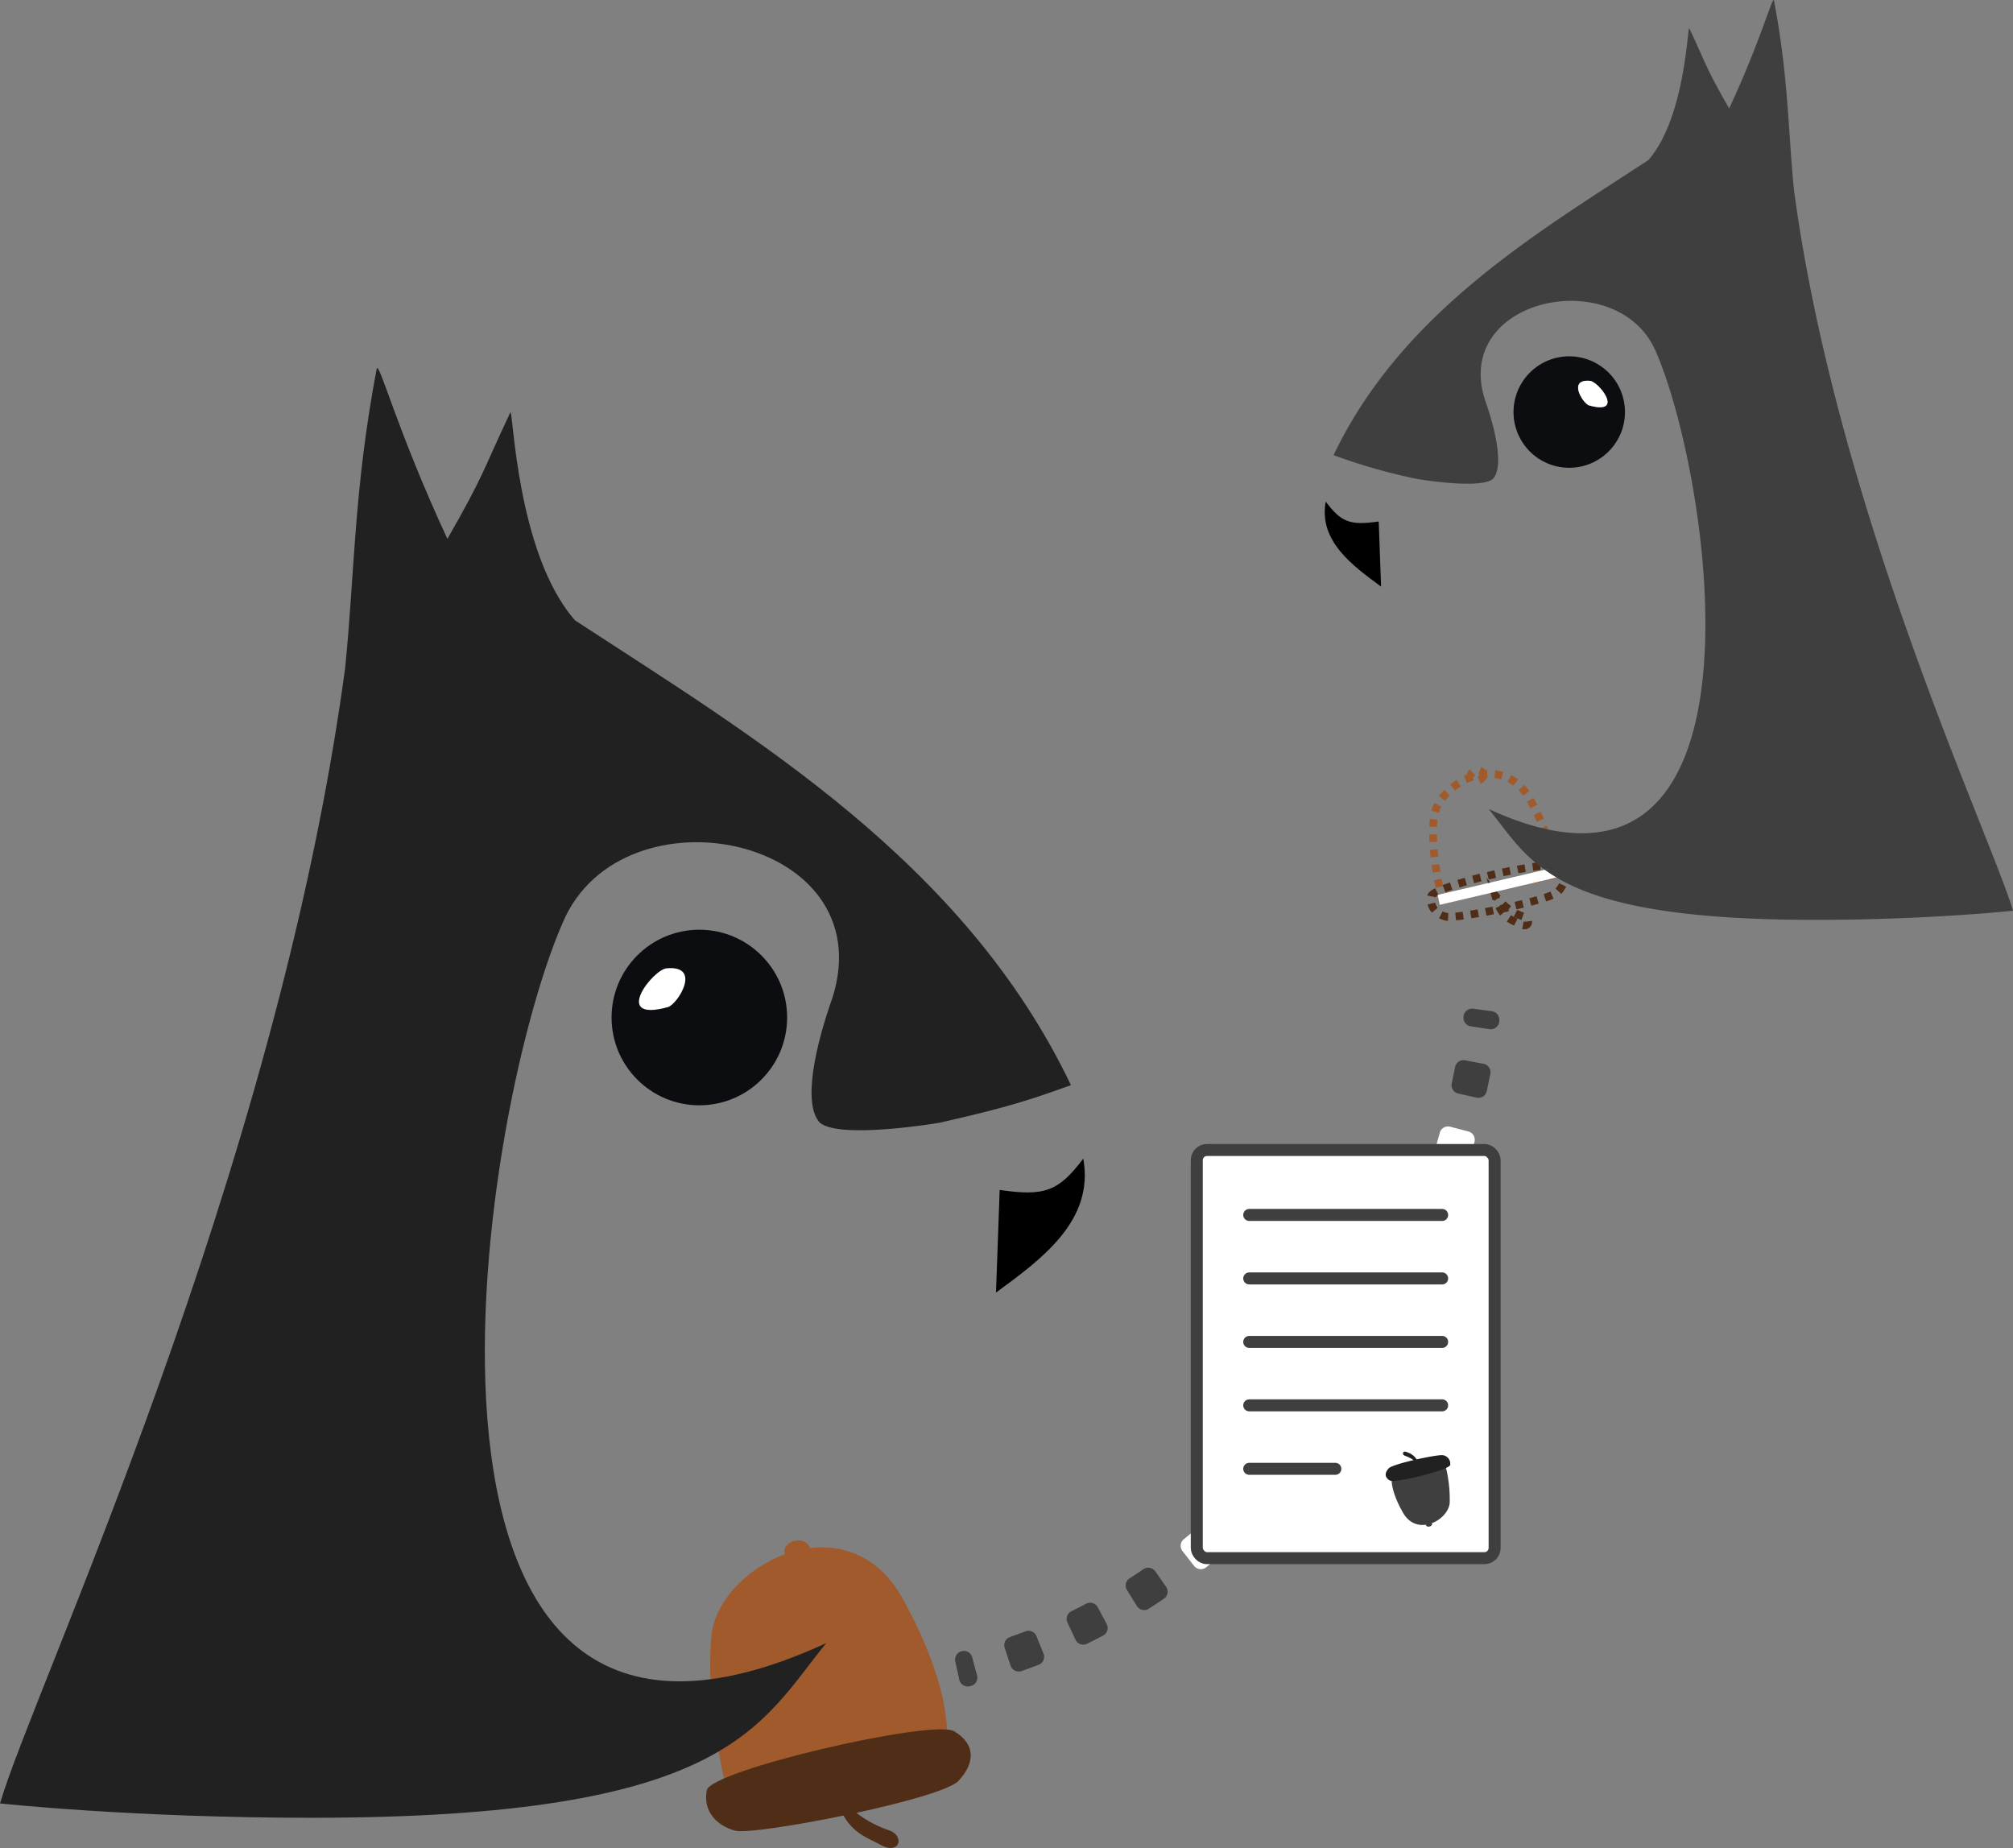 <svg id="Ebene_1" data-name="Ebene 1" xmlns="http://www.w3.org/2000/svg" viewBox="0 0 469.64 431.13"><rect x="0" y="0" width="469.64" height="431.13" fill="#808080" stroke="none"/><defs><style>.cls-1{fill:#a05a2c;}.cls-2{fill:#502d16;}.cls-15,.cls-3,.cls-4,.cls-5,.cls-6,.cls-7,.cls-8{fill:none;}.cls-3,.cls-4,.cls-5,.cls-6{stroke:#a05a2c;}.cls-14,.cls-15,.cls-3,.cls-4,.cls-5,.cls-6,.cls-7,.cls-8{stroke-miterlimit:10;}.cls-3,.cls-4,.cls-5,.cls-6,.cls-7,.cls-8{stroke-width:1.8px;}.cls-4{stroke-dasharray:1.88 1.88;}.cls-5{stroke-dasharray:1.77 1.77;}.cls-6{stroke-dasharray:1.8;}.cls-7,.cls-8{stroke:#502d16;}.cls-8{stroke-dasharray:1.83 1.83;}.cls-9{fill:#212121;}.cls-10{fill:#0b0d10;}.cls-11,.cls-13,.cls-14{fill:#fff;}.cls-11{isolation:isolate;}.cls-12{fill:#3f3f3f;}.cls-14,.cls-15{stroke:#3f3f3f;stroke-width:2.8px;}.cls-15{stroke-linecap:round;}</style></defs><title>img-3</title><g id="layer3"><path id="path4010" class="cls-1" d="M181.06,416.46c1.51-16.54,31.67-32.41,44.69-8.72s10,35,10,35l-50.91,10.46S179.56,433,181.06,416.46Z" transform="translate(-15.1 -34.71)"/><ellipse id="path4012" class="cls-1" cx="201.11" cy="396.37" rx="2.99" ry="2.3" transform="translate(-90.79 13.9) rotate(-11.61)"/><path id="path4016" class="cls-2" d="M180,452.37c0.93-4.7,52.87-16.7,57.74-13.75s5,7.17,1,11.54S191.12,463,186.62,461.8,179.06,457.06,180,452.37Z" transform="translate(-15.1 -34.71)"/><path id="path4018" class="cls-2" d="M209.48,451.94a26,26,0,0,0,13,9.76c3.79,1.27,2.57,5.86-1.88,3.44s-8.45-3.12-11.16-13.2h0Z" transform="translate(-15.1 -34.71)"/></g><g id="layer3-2" data-name="layer3"><g id="path4010-2" data-name="path4010"><path class="cls-3" d="M377.29,238.09a5.43,5.43,0,0,1-.12.89l-0.88.18" transform="translate(-15.1 -34.71)"/><line class="cls-4" x1="359.34" y1="204.83" x2="338.2" y2="209.18"/><path class="cls-3" d="M352.38,244.07l-0.88.18s-0.08-.31-0.21-0.87" transform="translate(-15.1 -34.71)"/><path class="cls-5" d="M350.9,241.65c-0.74-3.57-1.85-10.2-1.33-15.95,0.76-8.34,16-16.34,22.54-4.4,4.46,8.12,5.19,13.37,5.2,15.89" transform="translate(-15.1 -34.71)"/></g><ellipse id="path4012-2" data-name="path4012" class="cls-6" cx="359.69" cy="215.58" rx="1.51" ry="1.16" transform="translate(-51.14 42.13) rotate(-11.61)"/><g id="path4016-2" data-name="path4016"><path class="cls-2" d="M352.92,249.53a3.25,3.25,0,0,1-.77-0.09,6.65,6.65,0,0,1-1.31-.5l0.82-1.61a4.83,4.83,0,0,0,1,.36,1.78,1.78,0,0,0,.34,0Zm1.88-.11-0.18-1.79c0.52-.05,1.1-0.12,1.73-0.21l0.24,1.79C355.94,249.3,355.34,249.37,354.8,249.42Zm3.57-.48-0.28-1.78,1.74-.29,0.31,1.78Zm3.52-.61-0.33-1.77,1.73-.33,0.35,1.77Zm-12.72-.69a4.54,4.54,0,0,1-1-1.94l1.75-.41a2.76,2.76,0,0,0,.61,1.18Zm16.22,0L365,245.89l1.73-.37,0.39,1.76Zm3.49-.77-0.41-1.76,1.71-.41,0.43,1.75Zm3.47-.86-0.46-1.74,1.69-.47,0.5,1.73Zm3.46-1-0.57-1.71c0.62-.21,1.16-0.4,1.6-0.59l0.7,1.66C377.07,244.57,376.49,244.79,375.82,245Zm-26-.87a0.39,0.39,0,0,0,.06-0.15l-1.77-.35c0.12-.61.67-1.12,1.83-1.7l0.81,1.61A3,3,0,0,0,349.87,244.14Zm29.52-.91L378,242a5.48,5.48,0,0,0,.87-1.24l1.62,0.79A7.24,7.24,0,0,1,379.38,243.23Zm-27-.35-0.65-1.68c0.52-.2,1.09-0.41,1.71-0.61l0.57,1.71C353.38,242.49,352.83,242.69,352.34,242.88Zm3.3-1.12L355.11,240l1.72-.51,0.5,1.73Zm3.38-1L358.56,239l1.73-.45,0.44,1.75Zm3.42-.87L362,238.17l1.74-.41,0.4,1.76Zm16.74-.38a1.9,1.9,0,0,0-.49-1.08l1.37-1.17a3.69,3.69,0,0,1,.92,2.1Zm-13.29-.4-0.38-1.76,1.75-.36,0.35,1.77Zm3.46-.69L369,236.68l1.77-.31,0.29,1.78Zm3.47-.57-0.25-1.78c0.64-.09,1.24-0.16,1.8-0.22l0.18,1.79C374,237.73,373.42,237.8,372.81,237.88Zm4.87-.24a3.6,3.6,0,0,0-1.07-.1h-0.36l-0.05-1.8a6,6,0,0,1,2.08.19Z" transform="translate(-15.1 -34.71)"/></g><g id="path4018-2" data-name="path4018"><path class="cls-7" d="M364.17,244.46q-0.13-.41-0.25-0.87h0q0.28,0.37.56,0.71" transform="translate(-15.1 -34.71)"/><path class="cls-8" d="M365.71,245.64a12.51,12.51,0,0,0,4.78,2.88c1.91,0.64,1.3,3-.95,1.73-2-1.06-3.74-1.47-5.07-4.93" transform="translate(-15.1 -34.71)"/></g></g><g id="layer2"><path id="path2997" class="cls-9" d="M103,120.66c-5.4,28.34-5.18,48.51-7.39,70C79.68,308.83,22.85,428.88,15.1,455.44c0,0,30.93,3.35,72.69,3.35,97.3,0,104.36-21.48,120.07-40.75C100.2,467.68,126.2,296,146.43,249.86c13.82-32.4,74.7-20.1,62.91,17.54-4.13,11.63-7,25-2.94,29.25,4.75,3.93,27.84,0,27.84,0,16.91-3.8,22-5.68,30.72-8.77-24.92-52.21-74.2-81.34-115.69-108.43-13.76-15.57-14.47-49.87-15.11-48.52-6.91,14.68-5.92,14.13-14.68,29.5C107.75,135.15,103.64,119.2,103,120.66Z" transform="translate(-15.1 -34.71)"/><circle id="path3767" class="cls-10" cx="163.16" cy="237.38" r="20.48"/><path id="path3875" class="cls-11" d="M170.93,269.66c-13.3,3.67-3.41-8.9-.26-9.05C179,259.88,173.12,269.07,170.93,269.66Z" transform="translate(-15.1 -34.71)"/><path id="path3889" d="M247.47,336.26l0.86-23.94c10.33,1.49,13.66.47,19.5-7.31C270.47,319.54,258,328.53,247.47,336.26Z" transform="translate(-15.1 -34.71)"/></g><path class="cls-10" d="M394.21,130.84a13,13,0,1,0-13,13A13,13,0,0,0,394.21,130.84ZM386,123.56c2,0.1,8.28,8.07-.16,5.74C384.48,128.93,380.73,123.1,386,123.56Z" transform="translate(-15.1 -34.71)"/><path class="cls-11" d="M385.87,129.3c8.44,2.33,2.16-5.65.16-5.74C380.73,123.1,384.48,128.93,385.87,129.3Z" transform="translate(-15.1 -34.71)"/><path d="M324.39,151.73c-1.67,9.22,6.26,14.93,12.92,19.83l-0.55-15.19C330.2,157.31,328.09,156.66,324.39,151.73Z" transform="translate(-15.1 -34.71)"/><path class="cls-12" d="M484.74,247.18c-4.92-16.86-41-93-51.08-168-1.4-13.6-1.26-26.41-4.69-44.39-0.41-.92-3,9.19-10.45,25.23-5.56-9.76-4.93-9.41-9.31-18.72-0.4-.86-0.86,20.91-9.58,30.79-26.32,17.19-57.59,35.67-73.4,68.8a133.94,133.94,0,0,0,19.49,5.56s14.65,2.49,17.66,0c2.58-2.71.75-11.18-1.87-18.56C354,104,392.65,96.18,401.42,116.74c12.83,29.26,29.33,138.2-39,106.71,3.93,4.82,7,9.85,13.06,14.18l2.45-.57,0.54,2.31-0.24.06c9.75,5.75,26.38,9.88,60.36,9.88C465.11,249.3,484.74,247.18,484.74,247.18Z" transform="translate(-15.1 -34.71)"/><path class="cls-13" d="M350.49,243.49L351,245.8l27.22-6.38c-1-.58-1.9-1.18-2.75-1.79Z" transform="translate(-15.1 -34.71)"/><path class="cls-12" d="M378,237.06l-2.45.57c0.85,0.61,1.77,1.21,2.75,1.79l0.24-.06Z" transform="translate(-15.1 -34.71)"/><path class="cls-12" d="M241.93,421.38a2,2,0,0,0-2.44-1.45h0a2,2,0,0,0-1.52,2.4l0.94,4.24a2,2,0,0,0,2.42,1.53l0.26-.06a2,2,0,0,0,1.46-2.46Z" transform="translate(-15.1 -34.71)"/><path class="cls-12" d="M256.92,416.44a2,2,0,0,0-2.58-1.14q-1.8.69-3.6,1.32a2,2,0,0,0-1.24,2.53l1.36,4.13a2,2,0,0,0,2.56,1.28c1.33-.46,2.66-0.95,4-1.46a2,2,0,0,0,1.13-2.63Z" transform="translate(-15.1 -34.71)"/><path class="cls-12" d="M355.32,289.83l4.24,0.95a2,2,0,0,0,2.41-1.54c0.29-1.34.57-2.69,0.83-4a2,2,0,0,0-1.61-2.36l-4.27-.8a2,2,0,0,0-2.35,1.6c-0.25,1.27-.51,2.54-0.78,3.81A2,2,0,0,0,355.32,289.83Z" transform="translate(-15.1 -34.71)"/><path class="cls-12" d="M284.64,401.31a2,2,0,0,0-2.77-.52q-1.6,1.09-3.22,2.13a2,2,0,0,0-.61,2.76l2.3,3.69a2,2,0,0,0,2.79.64q1.76-1.13,3.51-2.32a2,2,0,0,0,.5-2.82Z" transform="translate(-15.1 -34.71)"/><path class="cls-12" d="M271.2,409.67a2,2,0,0,0-2.7-.82q-1.71.9-3.43,1.75a2,2,0,0,0-.92,2.67L266,417.2a2,2,0,0,0,2.7,1q1.88-.93,3.76-1.92a2,2,0,0,0,.81-2.74Z" transform="translate(-15.1 -34.71)"/><path class="cls-12" d="M358.27,274.15l4.3,0.66a2,2,0,0,0,2.3-1.7l0-.21a2,2,0,0,0-1.73-2.28l-4.31-.58a2,2,0,0,0-2.27,1.72v0.1A2,2,0,0,0,358.27,274.15Z" transform="translate(-15.1 -34.71)"/><path class="cls-13" d="M357.65,298.67l-4.2-1.1A2,2,0,0,0,351,299c-0.34,1.25-.69,2.5-1.05,3.73a2,2,0,0,0,1.35,2.5l4.16,1.25a2,2,0,0,0,2.52-1.36c0.38-1.32.76-2.65,1.12-4A2,2,0,0,0,357.65,298.67Z" transform="translate(-15.1 -34.71)"/><path class="cls-13" d="M347.09,329.35l-4-1.73a2,2,0,0,0-2.64,1q-0.79,1.77-1.61,3.51a2,2,0,0,0,.94,2.68l3.91,1.89a2,2,0,0,0,2.7-1q0.88-1.87,1.73-3.77A2,2,0,0,0,347.09,329.35Z" transform="translate(-15.1 -34.71)"/><path class="cls-13" d="M353,314.21l-4.11-1.41a2,2,0,0,0-2.55,1.24q-0.65,1.82-1.33,3.64a2,2,0,0,0,1.16,2.59l4.05,1.57a2,2,0,0,0,2.62-1.16c0.48-1.29,1-2.59,1.42-3.89A2,2,0,0,0,353,314.21Z" transform="translate(-15.1 -34.71)"/><path class="cls-13" d="M308.56,380.57a2,2,0,0,0-2.84.07q-1.34,1.38-2.71,2.72a2,2,0,0,0,0,2.84l3,3.14a2,2,0,0,0,2.86.05q1.49-1.46,2.95-3a2,2,0,0,0-.07-2.86Z" transform="translate(-15.1 -34.71)"/><path class="cls-13" d="M331.78,358l-3.65-2.36a2,2,0,0,0-2.78.58q-1.07,1.6-2.17,3.19a2,2,0,0,0,.48,2.8l3.54,2.52a2,2,0,0,0,2.82-.48q1.19-1.7,2.34-3.44A2,2,0,0,0,331.78,358Z" transform="translate(-15.1 -34.71)"/><path class="cls-13" d="M322.34,371.23l-3.42-2.68a2,2,0,0,0-2.82.33q-1.2,1.5-2.44,3a2,2,0,0,0,.22,2.83l3.3,2.84a2,2,0,0,0,2.85-.22q1.34-1.59,2.65-3.23A2,2,0,0,0,322.34,371.23Z" transform="translate(-15.1 -34.71)"/><path class="cls-13" d="M340,344l-3.83-2a2,2,0,0,0-2.72.82q-0.93,1.69-1.89,3.37a2,2,0,0,0,.72,2.75l3.74,2.21a2,2,0,0,0,2.77-.72q1-1.8,2-3.62A2,2,0,0,0,340,344Z" transform="translate(-15.1 -34.71)"/><path class="cls-13" d="M297.12,391.55a2,2,0,0,0-2.82-.23q-1.48,1.25-3,2.46a2,2,0,0,0-.31,2.81l2.68,3.42a2,2,0,0,0,2.84.34q1.63-1.31,3.23-2.67a2,2,0,0,0,.21-2.85Z" transform="translate(-15.1 -34.71)"/><rect class="cls-14" x="279.21" y="268.29" width="69.49" height="95.22" rx="2.38" ry="2.38"/><line class="cls-15" x1="291.45" y1="283.44" x2="336.46" y2="283.44"/><line class="cls-15" x1="291.45" y1="298.25" x2="336.46" y2="298.25"/><line class="cls-15" x1="291.45" y1="313.06" x2="336.46" y2="313.06"/><line class="cls-15" x1="291.45" y1="327.86" x2="336.46" y2="327.86"/><line class="cls-15" x1="291.45" y1="342.67" x2="311.54" y2="342.67"/><g id="layer3-3" data-name="layer3"><path id="path4010-3" data-name="path4010" class="cls-12" d="M353.32,385.29c-0.3,4.06-7.62,8.07-10.9,2.32s-2.6-8.53-2.6-8.53l12.42-2.77A31.25,31.25,0,0,1,353.32,385.29Z" transform="translate(-15.1 -34.71)"/><ellipse id="path4012-3" data-name="path4012" class="cls-12" cx="348.49" cy="390.29" rx="0.73" ry="0.56" transform="translate(-91.8 50.65) rotate(-12.59)"/><path id="path4016-3" data-name="path4016" class="cls-9" d="M353.43,376.49c-0.21,1.15-12.87,4.31-14.08,3.61s-1.25-1.73-.28-2.82,11.59-3.34,12.7-3.07A2,2,0,0,1,353.43,376.49Z" transform="translate(-15.1 -34.71)"/><path id="path4018-3" data-name="path4018" class="cls-9" d="M346.21,376.72a6.38,6.38,0,0,0-3.23-2.34c-0.93-.29-0.65-1.42.44-0.85a4,4,0,0,1,2.79,3.18h0Z" transform="translate(-15.1 -34.71)"/></g></svg>